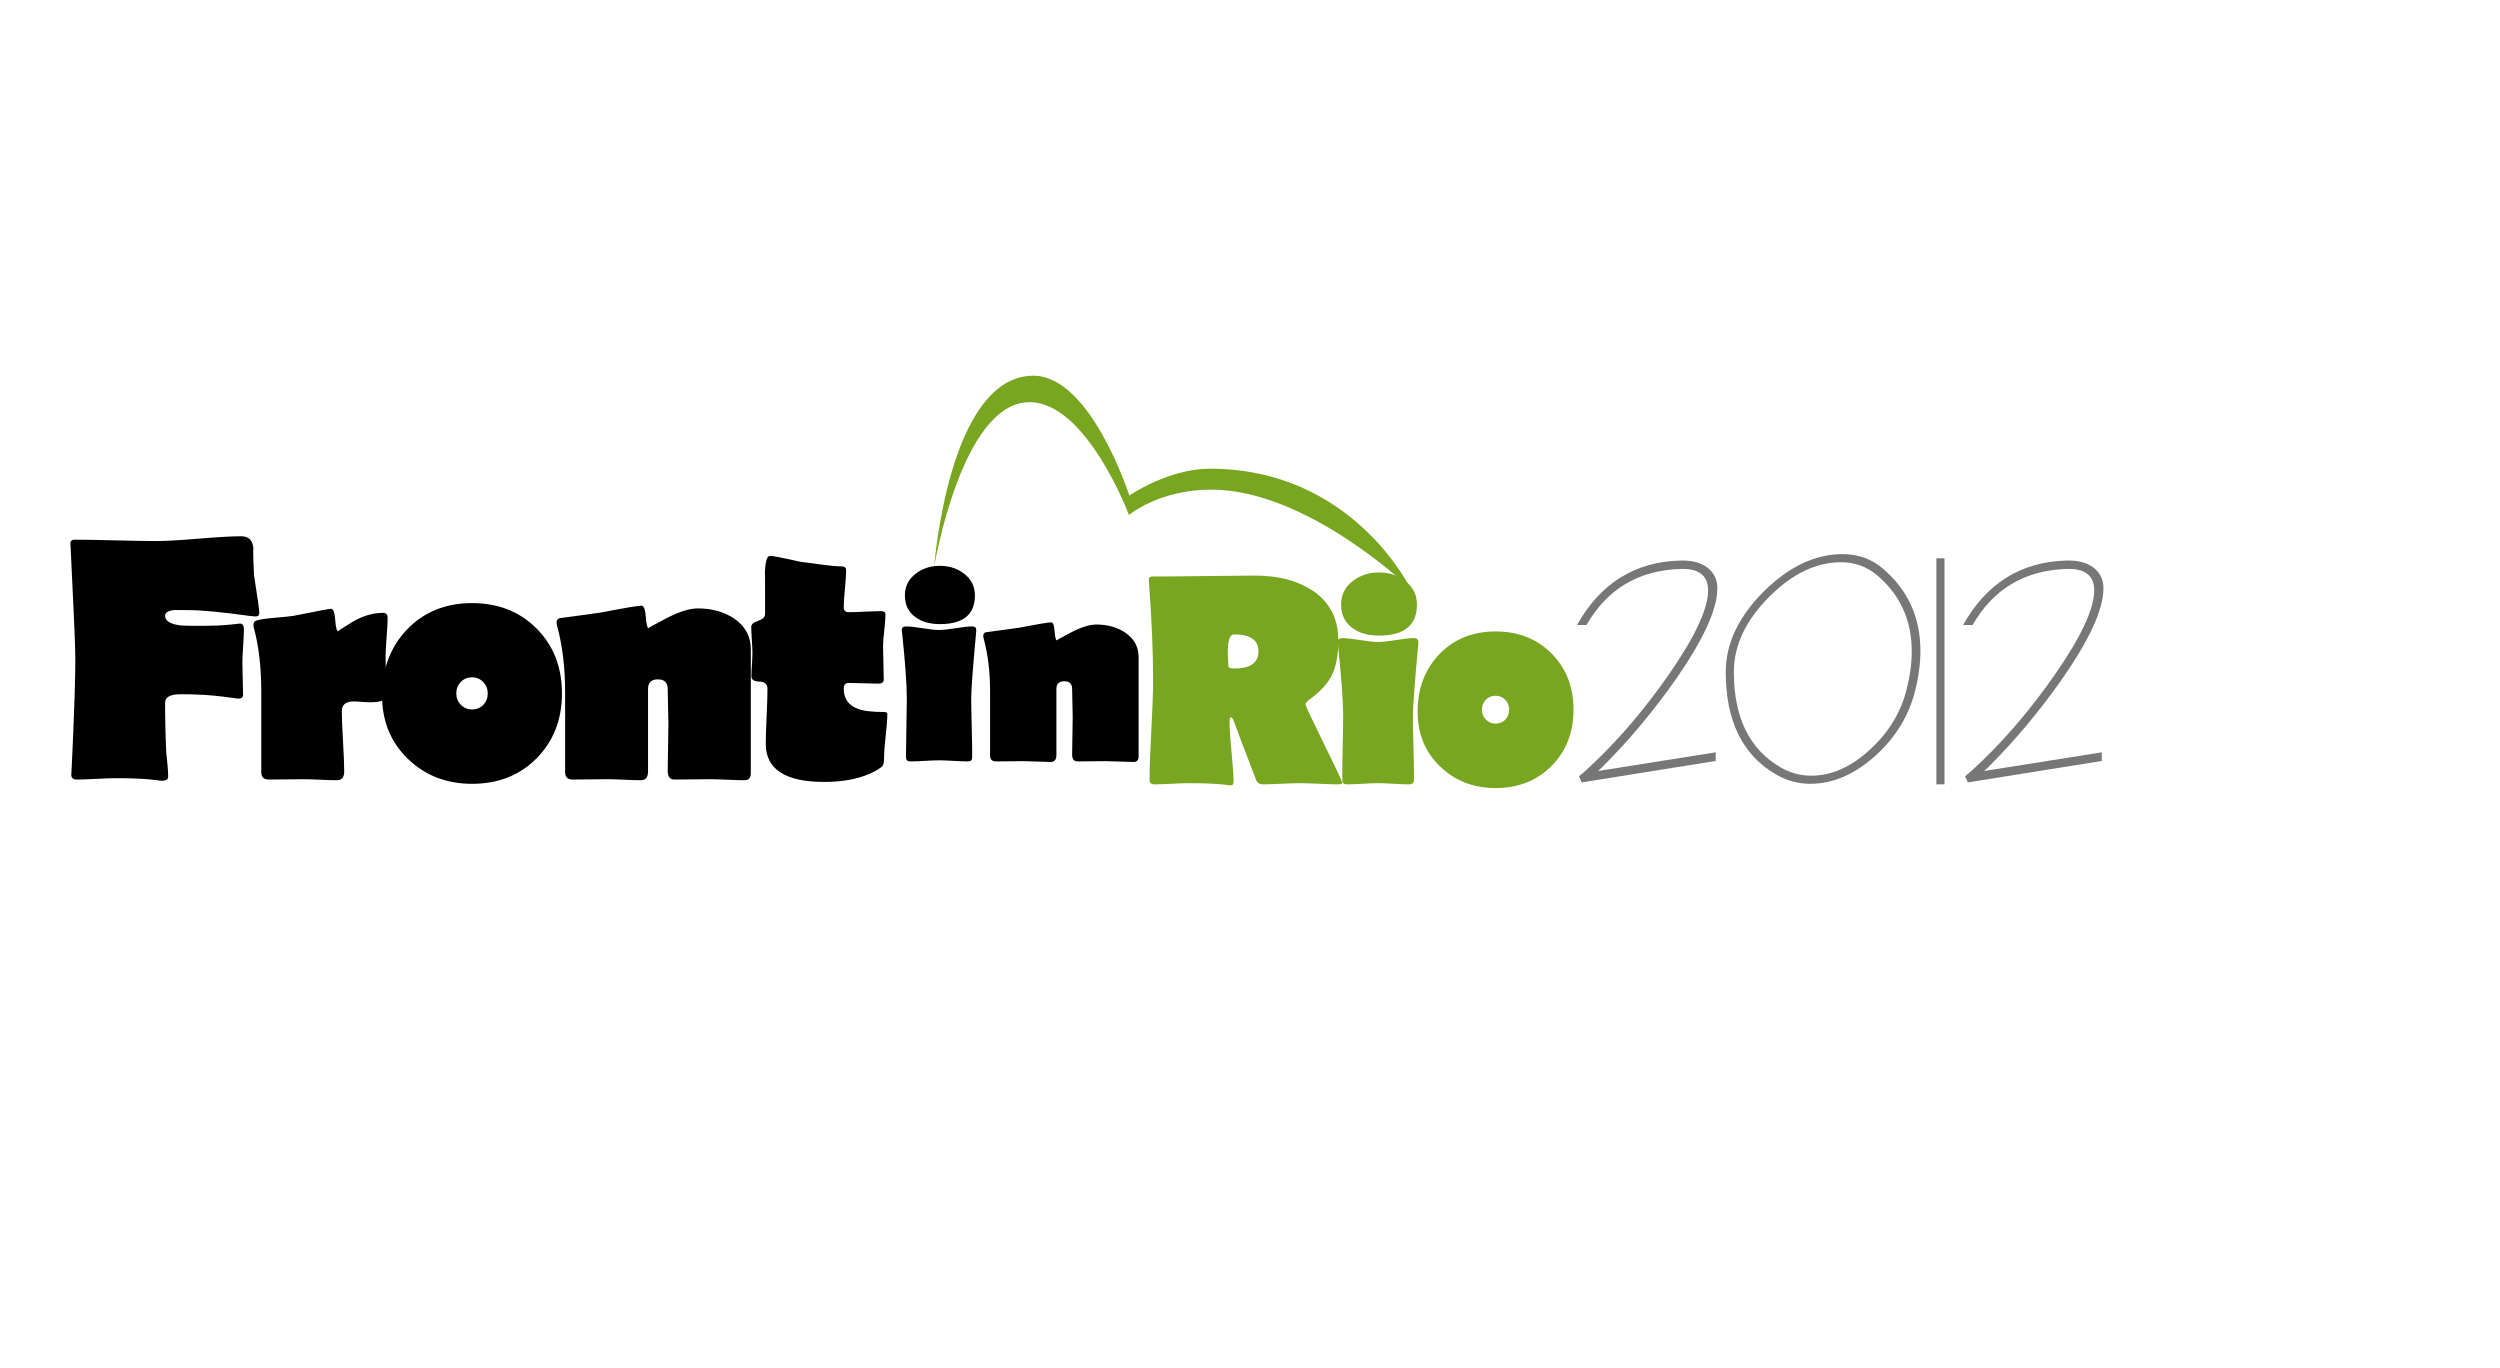 <?xml version="1.0" encoding="utf-8"?>
<!-- Generator: Adobe Illustrator 15.0.0, SVG Export Plug-In . SVG Version: 6.00 Build 0)  -->
<!DOCTYPE svg PUBLIC "-//W3C//DTD SVG 1.1//EN" "http://www.w3.org/Graphics/SVG/1.1/DTD/svg11.dtd">
<svg version="1.1" id="Camada_1" xmlns="http://www.w3.org/2000/svg" xmlns:xlink="http://www.w3.org/1999/xlink" x="0px" y="0px"
	 width="518px" height="283.46px" viewBox="0 0 518 283.46" enable-background="new 0 0 518 283.46" xml:space="preserve">
<g>
	<path d="M53.728,126.983c0,0.496-0.249,0.744-0.744,0.744c-0.189,0-0.52-0.023-0.992-0.071c-5.951-0.827-10.273-1.24-12.965-1.24
		c-1.937,0-2.857-0.012-2.763-0.036c-1.37,0.119-2.055,0.52-2.055,1.204c0,1.086,1.11,1.76,3.33,2.02
		c0.426,0.047,1.925,0.07,4.5,0.07c1.983,0,3.707-0.07,5.171-0.212c2.078-0.188,2.87-0.283,2.374-0.283
		c0.638,0,0.957,0.402,0.957,1.204c0,0.756-0.053,1.901-0.159,3.437c-0.106,1.536-0.159,2.68-0.159,3.436
		c0,0.756,0.022,1.877,0.07,3.365c0.047,1.488,0.071,2.599,0.071,3.33c0,0.544-0.366,0.815-1.098,0.815
		c0.213,0-0.814-0.142-3.082-0.426c-2.528-0.33-5.443-0.495-8.75-0.495c-2.149,0-3.224,0.59-3.224,1.771
		c0,3.685,0.083,7.133,0.248,10.344c0.023,0.378,0.106,1.205,0.248,2.479c0.094,1.063,0.142,1.901,0.142,2.516
		c0,0.544-0.425,0.814-1.275,0.814c-0.26,0-0.602-0.035-1.028-0.105c-2.054-0.284-4.888-0.426-8.501-0.426
		c-0.898,0-2.25,0.048-4.056,0.142c-1.807,0.095-3.159,0.143-4.056,0.143c-0.78,0-1.169-0.343-1.169-1.027
		c0,0.495,0.106-1.652,0.319-6.447c0.354-8.171,0.531-14.005,0.531-17.5c0-2.338-0.331-10.143-0.991-23.416l-0.036-0.46
		c-0.023-0.567,0.271-0.851,0.886-0.851c1.865,0,4.67,0.048,8.413,0.142s6.559,0.142,8.449,0.142c1.96,0,4.906-0.165,8.838-0.496
		c3.932-0.331,6.877-0.496,8.838-0.496c1.441,0,2.268,0.768,2.48,2.303c-0.048,1.299,0,3.212,0.142,5.739
		C53.361,123.784,53.728,126.394,53.728,126.983z"/>
	<path d="M80.317,128.046c0,0.874-0.071,2.202-0.212,3.985c-0.142,1.784-0.213,3.124-0.213,4.021c0,0.874,0.036,2.191,0.106,3.95
		c0.07,1.759,0.106,3.076,0.106,3.949c0,1.04-1.087,1.559-3.259,1.559c-0.496,0-1.146-0.029-1.948-0.088
		c-0.803-0.059-1.311-0.089-1.523-0.089c-1.701,0-2.55,0.661-2.55,1.983c0,1.395,0.083,3.484,0.248,6.271
		c0.165,2.787,0.249,4.877,0.249,6.271c0,1.204-0.509,1.807-1.524,1.807c-0.756,0-1.9-0.036-3.436-0.106
		c-1.536-0.07-2.681-0.106-3.437-0.106c-0.803,0-2.014,0.013-3.631,0.036c-1.618,0.022-2.829,0.035-3.631,0.035
		c-1.016,0-1.523-0.508-1.523-1.524v-16.543c0-5.147-0.508-9.576-1.523-13.284c-0.071-0.26-0.106-0.483-0.106-0.672
		c0-0.473,0.2-0.78,0.602-0.921c0.59-0.213,1.83-0.401,3.72-0.567c2.196-0.189,3.554-0.331,4.074-0.425
		c4.818-0.968,7.38-1.452,7.687-1.452c0.472,0,0.762,0.78,0.868,2.338c0.106,1.559,0.324,2.338,0.656,2.338
		c-0.213,0,0.738-0.638,2.852-1.914c2.113-1.275,4.256-1.913,6.43-1.913C80.01,126.983,80.317,127.338,80.317,128.046z"/>
	<path d="M116.436,143.668c0,5.433-1.749,9.913-5.243,13.444c-3.496,3.53-7.958,5.295-13.39,5.295
		c-5.291,0-9.719-1.723-13.285-5.172c-3.565-3.447-5.349-7.805-5.349-13.071c0-5.526,1.712-10.096,5.136-13.709
		c3.519-3.661,8.018-5.491,13.497-5.491c5.432,0,9.895,1.759,13.39,5.278C114.687,133.762,116.436,138.237,116.436,143.668z
		 M101.061,143.668c0-0.921-0.313-1.706-0.938-2.355c-0.626-0.649-1.399-0.974-2.32-0.974s-1.695,0.318-2.321,0.957
		c-0.626,0.637-0.938,1.43-0.938,2.373c0,0.922,0.312,1.706,0.938,2.355c0.625,0.65,1.4,0.975,2.321,0.975
		c0.944,0,1.723-0.318,2.338-0.957C100.754,145.404,101.061,144.613,101.061,143.668z"/>
	<path d="M155.565,160.211c0,0.969-0.438,1.453-1.311,1.453c-0.803,0-1.996-0.036-3.578-0.106c-1.583-0.07-2.763-0.106-3.542-0.106
		c-0.828,0-2.061,0.013-3.702,0.036c-1.642,0.022-2.875,0.035-3.702,0.035c-0.921,0-1.381-0.603-1.381-1.807
		c0-1.086,0.023-2.698,0.071-4.836c0.047-2.138,0.071-3.749,0.071-4.835c0-0.803-0.024-2.007-0.071-3.613
		c-0.048-1.606-0.071-2.811-0.071-3.614c0-1.369-0.673-2.054-2.019-2.054c-1.37,0-2.055,0.661-2.055,1.983v17.11
		c0,1.204-0.509,1.807-1.523,1.807c-0.756,0-1.901-0.036-3.436-0.106c-1.536-0.07-2.68-0.106-3.436-0.106
		c-0.803,0-2.014,0.013-3.631,0.036c-1.618,0.022-2.828,0.035-3.631,0.035c-1.016,0-1.523-0.508-1.523-1.524v-16.543
		c0-5.123-0.555-9.717-1.665-13.78c-0.071-0.26-0.106-0.483-0.106-0.672c0-0.449,0.2-0.756,0.603-0.921
		c2.409-0.306,5.265-0.696,8.572-1.168c4.889-0.944,7.699-1.417,8.431-1.417c0.473,0,0.768,0.779,0.886,2.338
		c0.118,1.558,0.307,2.337,0.567,2.337c-0.189,0,1.033-0.685,3.667-2.054c2.633-1.37,4.812-2.055,6.536-2.055
		c2.857,0,5.326,0.673,7.404,2.019c2.385,1.583,3.578,3.732,3.578,6.447V160.211z"/>
	<path d="M183.854,147.955c0,0.991-0.112,2.485-0.337,4.48c-0.225,1.996-0.336,3.502-0.336,4.517c0,0.874-0.101,1.446-0.301,1.719
		c-0.201,0.271-0.726,0.643-1.577,1.115c-2.787,1.488-6.294,2.231-10.521,2.231c-8.077,0-12.116-2.634-12.116-7.899
		c0-1.251,0.059-3.146,0.177-5.686c0.118-2.538,0.177-4.434,0.177-5.686c0-0.992-0.555-1.5-1.665-1.523
		c-1.111-0.023-1.665-0.39-1.665-1.098c0-0.543,0.036-1.352,0.106-2.427c0.071-1.074,0.106-1.883,0.106-2.427
		c0-0.614-0.041-1.517-0.124-2.71c-0.083-1.191-0.124-2.084-0.124-2.674c0-0.519,0.479-0.938,1.435-1.257
		c0.957-0.319,1.435-0.797,1.435-1.435v-4.428c0-3.307-0.013-4.699-0.036-4.18c0.094-2.267,0.438-3.4,1.028-3.4
		c0.59,0,1.759,0.201,3.507,0.602c1.889,0.449,3.165,0.697,3.826,0.744c0.448,0.048,1.7,0.213,3.755,0.496
		c1.535,0.213,2.774,0.319,3.719,0.319c0.661,0,0.992,0.261,0.992,0.779c0,0.851-0.083,2.131-0.248,3.844
		c-0.166,1.713-0.248,2.994-0.248,3.844c0,0.685,0.342,1.027,1.027,1.027c0.756,0,1.883-0.035,3.383-0.106
		c1.5-0.071,2.626-0.106,3.383-0.106c0.567,0,0.851,0.225,0.851,0.673c0,0.708-0.083,1.807-0.249,3.295
		c-0.165,1.487-0.248,2.609-0.248,3.365c0,0.756,0.023,1.89,0.071,3.4c0.047,1.512,0.071,2.646,0.071,3.401
		c0,0.59-0.367,0.885-1.098,0.885c-0.686,0-1.712-0.022-3.082-0.071c-1.37-0.047-2.396-0.071-3.082-0.071
		c-0.685,0-1.027,0.39-1.027,1.169c0,2.077,0.968,3.472,2.904,4.18c1.134,0.448,2.964,0.673,5.491,0.673
		C183.642,147.529,183.854,147.672,183.854,147.955z"/>
</g>
<g>
	<path fill="#79A621" d="M278.129,162.182c0,0.226-0.276,0.338-0.829,0.338c-0.9,0-2.236-0.041-4.006-0.123
		c-1.771-0.082-3.096-0.122-3.976-0.122c-0.86,0-2.135,0.04-3.822,0.122c-1.688,0.082-2.953,0.123-3.792,0.123
		c-0.695,0-1.155-0.257-1.381-0.769c-0.369-0.92-0.902-2.312-1.597-4.175c-0.676-1.678-1.638-4.226-2.887-7.645
		c-0.286-0.879-0.553-1.32-0.798-1.32c-0.184,0-0.276,0.338-0.276,1.014c0,1.392,0.139,3.479,0.415,6.263
		c0.276,2.784,0.414,4.831,0.414,6.14c0,0.472-0.205,0.706-0.614,0.706c-0.143,0-0.398-0.031-0.768-0.092
		c-1.761-0.245-4.421-0.367-7.982-0.367c-0.777,0-1.948,0.04-3.516,0.122c-1.565,0.082-2.736,0.123-3.515,0.123
		c-0.675,0-1.013-0.297-1.013-0.891c0-2.292,0.122-5.735,0.368-10.331c0.246-4.595,0.368-8.038,0.368-10.331
		c0-5.854-0.286-12.649-0.859-20.386l-0.031-0.43c-0.041-0.409,0.154-0.645,0.583-0.706c-0.04,0,0.35,0,1.167,0
		c2.23,0,5.599-0.031,10.101-0.093c4.503-0.061,7.88-0.092,10.132-0.092c4.789,0,8.739,1.013,11.85,3.04
		c3.623,2.395,5.435,5.864,5.435,10.407c0,2.948-0.435,5.322-1.305,7.123c-0.87,1.801-2.451,3.521-4.742,5.157
		c-0.492,0.35-0.738,0.687-0.738,1.014c0,0.246,1.27,2.947,3.808,8.105C276.859,159.266,278.129,161.957,278.129,162.182z
		 M260.752,134.919c0-2.312-1.698-3.469-5.096-3.469c-0.84,0-1.26,1.28-1.26,3.837c0,0.308,0.021,0.768,0.062,1.382
		c0.042,0.614,0.062,1.074,0.062,1.382c0,0.307,0.419,0.46,1.258,0.46C259.095,138.511,260.752,137.313,260.752,134.919z"/>
	<path fill="#79A621" d="M293.896,133.046c0,0.143-0.021,0.41-0.062,0.798c-0.716,7.696-1.074,12.557-1.074,14.583
		c0,1.371,0.035,3.434,0.107,6.186c0.072,2.753,0.107,4.826,0.107,6.218c0,0.675-0.021,1.064-0.062,1.167
		c-0.102,0.348-0.42,0.521-0.951,0.521c-0.716,0-1.786-0.041-3.207-0.123c-1.425-0.082-2.494-0.122-3.211-0.122
		c-0.715,0-1.784,0.04-3.206,0.122c-1.424,0.082-2.493,0.123-3.21,0.123c-0.531,0-0.849-0.174-0.952-0.521
		c-0.039-0.103-0.061-0.492-0.061-1.167c0-1.392,0.03-3.465,0.092-6.218c0.062-2.752,0.093-4.814,0.093-6.186
		c0-3.111-0.349-7.972-1.044-14.583c-0.062-0.389-0.093-0.665-0.093-0.829c0-0.532,0.318-0.798,0.952-0.798
		c0.819,0,2.053,0.133,3.7,0.399c1.646,0.266,2.892,0.399,3.729,0.399c0.841,0,2.083-0.133,3.732-0.399
		c1.646-0.266,2.88-0.399,3.698-0.399C293.59,132.217,293.896,132.494,293.896,133.046z M293.59,125.249
		c0,4.298-2.619,6.447-7.859,6.447c-2.231,0-4.054-0.512-5.465-1.535c-1.598-1.146-2.396-2.783-2.396-4.912
		c0-2.026,0.829-3.664,2.486-4.913c1.516-1.146,3.308-1.719,5.374-1.719c2.067,0,3.858,0.573,5.372,1.719
		C292.761,121.585,293.59,123.222,293.59,125.249z"/>
	<path fill="#79A621" d="M326.028,147.046c0,4.708-1.515,8.592-4.543,11.651c-3.031,3.06-6.899,4.589-11.605,4.589
		c-4.586,0-8.423-1.493-11.514-4.482c-3.091-2.987-4.636-6.764-4.636-11.328c0-4.789,1.484-8.75,4.452-11.881
		c3.05-3.172,6.947-4.759,11.697-4.759c4.706,0,8.574,1.525,11.605,4.574C324.514,138.46,326.028,142.338,326.028,147.046z
		 M312.704,147.046c0-0.798-0.271-1.479-0.813-2.042c-0.543-0.562-1.213-0.844-2.011-0.844c-0.799,0-1.469,0.276-2.011,0.828
		c-0.543,0.553-0.813,1.239-0.813,2.058c0,0.798,0.271,1.479,0.813,2.042c0.542,0.562,1.212,0.844,2.011,0.844
		c0.817,0,1.493-0.276,2.026-0.829C312.437,148.551,312.704,147.865,312.704,147.046z"/>
</g>
<g>
	<path d="M202.286,130.56c0,0.132-0.019,0.377-0.057,0.737c-0.661,7.103-0.992,11.59-0.992,13.46c0,1.266,0.034,3.17,0.1,5.711
		c0.066,2.541,0.099,4.453,0.099,5.738c0,0.624-0.02,0.983-0.057,1.076c-0.095,0.322-0.387,0.482-0.878,0.482
		c-0.661,0-1.648-0.037-2.961-0.113s-2.3-0.113-2.961-0.113s-1.648,0.037-2.961,0.113c-1.312,0.076-2.3,0.113-2.961,0.113
		c-0.491,0-0.784-0.16-0.878-0.482c-0.038-0.093-0.057-0.452-0.057-1.076c0-1.285,0.028-3.197,0.085-5.738
		c0.057-2.541,0.085-4.445,0.085-5.711c0-2.871-0.321-7.358-0.964-13.46c-0.057-0.36-0.084-0.615-0.084-0.765
		c0-0.492,0.292-0.737,0.878-0.737c0.756,0,1.894,0.123,3.415,0.368c1.521,0.246,2.668,0.369,3.443,0.369
		c0.775,0,1.922-0.124,3.444-0.369c1.52-0.245,2.658-0.368,3.415-0.368C202.002,129.795,202.286,130.05,202.286,130.56z
		 M202.002,123.362c0,3.968-2.417,5.952-7.254,5.952c-2.059,0-3.741-0.473-5.044-1.417c-1.474-1.059-2.211-2.569-2.211-4.535
		c0-1.87,0.765-3.382,2.295-4.534c1.398-1.059,3.051-1.588,4.959-1.588c1.909,0,3.561,0.529,4.959,1.588
		C201.237,119.98,202.002,121.492,202.002,123.362z"/>
	<path d="M235.918,156.717c0,0.775-0.349,1.162-1.048,1.162c-0.642,0-1.596-0.028-2.862-0.084c-1.266-0.058-2.21-0.086-2.834-0.086
		c-0.661,0-1.647,0.01-2.961,0.028s-2.301,0.028-2.961,0.028c-0.738,0-1.105-0.482-1.105-1.445c0-0.869,0.019-2.158,0.056-3.868
		c0.039-1.71,0.058-2.999,0.058-3.868c0-0.643-0.019-1.605-0.058-2.891c-0.037-1.285-0.056-2.248-0.056-2.891
		c0-1.096-0.539-1.644-1.616-1.644c-1.096,0-1.644,0.529-1.644,1.587v13.688c0,0.964-0.406,1.445-1.218,1.445
		c-0.605,0-1.521-0.028-2.749-0.084c-1.229-0.058-2.145-0.086-2.749-0.086c-0.643,0-1.61,0.01-2.905,0.028
		c-1.294,0.019-2.262,0.028-2.905,0.028c-0.811,0-1.217-0.406-1.217-1.219v-13.234c0-4.1-0.445-7.774-1.332-11.023
		c-0.058-0.208-0.086-0.388-0.086-0.539c0-0.359,0.161-0.604,0.482-0.736c1.928-0.246,4.213-0.558,6.859-0.935
		c3.911-0.756,6.159-1.134,6.744-1.134c0.378,0,0.614,0.624,0.709,1.871c0.095,1.248,0.245,1.871,0.454,1.871
		c-0.152,0,0.826-0.548,2.933-1.644c2.105-1.095,3.85-1.644,5.228-1.644c2.287,0,4.261,0.539,5.924,1.616
		c1.908,1.266,2.861,2.985,2.861,5.158V156.717z"/>
</g>
<g>
	<path fill="#777777" d="M355.833,122.009c-0.039,4.297-2.882,10.51-8.531,18.638c-4.721,6.735-9.826,12.832-15.319,18.29
		c-0.194,0.193-0.484,0.463-0.871,0.812l24.379-3.87l-0.005,1.79l-27.744,4.444l-0.579-1.277c0.889-0.695,2.07-1.759,3.54-3.192
		c5.262-5.067,10.273-11.008,15.032-17.818c5.456-7.854,8.183-13.677,8.183-17.47c0-3.133-1.935-4.623-5.803-4.469
		c-8.668,0.311-15.13,4.179-19.386,11.608h-1.973c4.837-8.628,11.956-13.079,21.358-13.349c2.437-0.078,4.344,0.426,5.716,1.509
		C355.203,118.739,355.87,120.19,355.833,122.009z"/>
	<path fill="#777777" d="M396.75,143.366c-1.315,5.106-4.062,9.538-8.241,13.291c-4.295,3.83-8.765,5.745-13.407,5.745
		c-2.517,0-4.876-0.638-7.082-1.915c-6.964-4.023-10.446-11.104-10.446-21.242c0-5.88,2.631-11.453,7.894-16.715
		c5.223-5.145,10.66-7.719,16.309-7.719c3.211,0,5.978,0.987,8.3,2.96c5.224,4.41,7.836,10.118,7.836,17.122
		C397.911,137.562,397.523,140.387,396.75,143.366z M395.006,143.018c0.737-2.863,1.105-5.552,1.105-8.067
		c0-6.461-2.403-11.724-7.209-15.787c-2.131-1.778-4.61-2.669-7.439-2.669c-5.194,0-10.193,2.428-14.999,7.284
		c-4.805,4.857-7.207,10.012-7.207,15.468c0,9.402,3.216,15.981,9.65,19.734c1.975,1.16,4.106,1.739,6.394,1.739
		c4.225,0,8.293-1.818,12.207-5.455C391.306,151.781,393.805,147.699,395.006,143.018z"/>
	<path fill="#777777" d="M402.902,162.519h-1.685v-46.837h1.685V162.519z"/>
	<path fill="#777777" d="M435.833,122.009c-0.039,4.297-2.882,10.511-8.531,18.638c-4.721,6.735-9.826,12.832-15.319,18.29
		c-0.194,0.193-0.484,0.463-0.871,0.812l24.379-3.87l-0.005,1.79l-27.744,4.444l-0.579-1.277c0.889-0.695,2.07-1.759,3.54-3.192
		c5.262-5.067,10.273-11.008,15.032-17.817c5.456-7.854,8.183-13.678,8.183-17.471c0-3.133-1.935-4.623-5.803-4.469
		c-8.668,0.311-15.13,4.179-19.386,11.608h-1.973c4.837-8.628,11.956-13.079,21.358-13.349c2.437-0.078,4.344,0.426,5.716,1.508
		C435.203,118.739,435.87,120.19,435.833,122.009z"/>
</g>
<path fill="#79A621" d="M193.569,117.398c0,0,5.65-34.069,19.757-34.069c11.818,0,20.604,23.378,20.604,23.378
	s6.191-5.257,17.063-5.257c19.972,0,41.269,20.542,41.269,20.542s-11.895-24.879-41.562-24.879c-8.664,0-16.702,5.564-16.702,5.564
	s-7.972-24.83-19.866-24.83C196.506,77.847,193.569,117.398,193.569,117.398z"/>
</svg>
